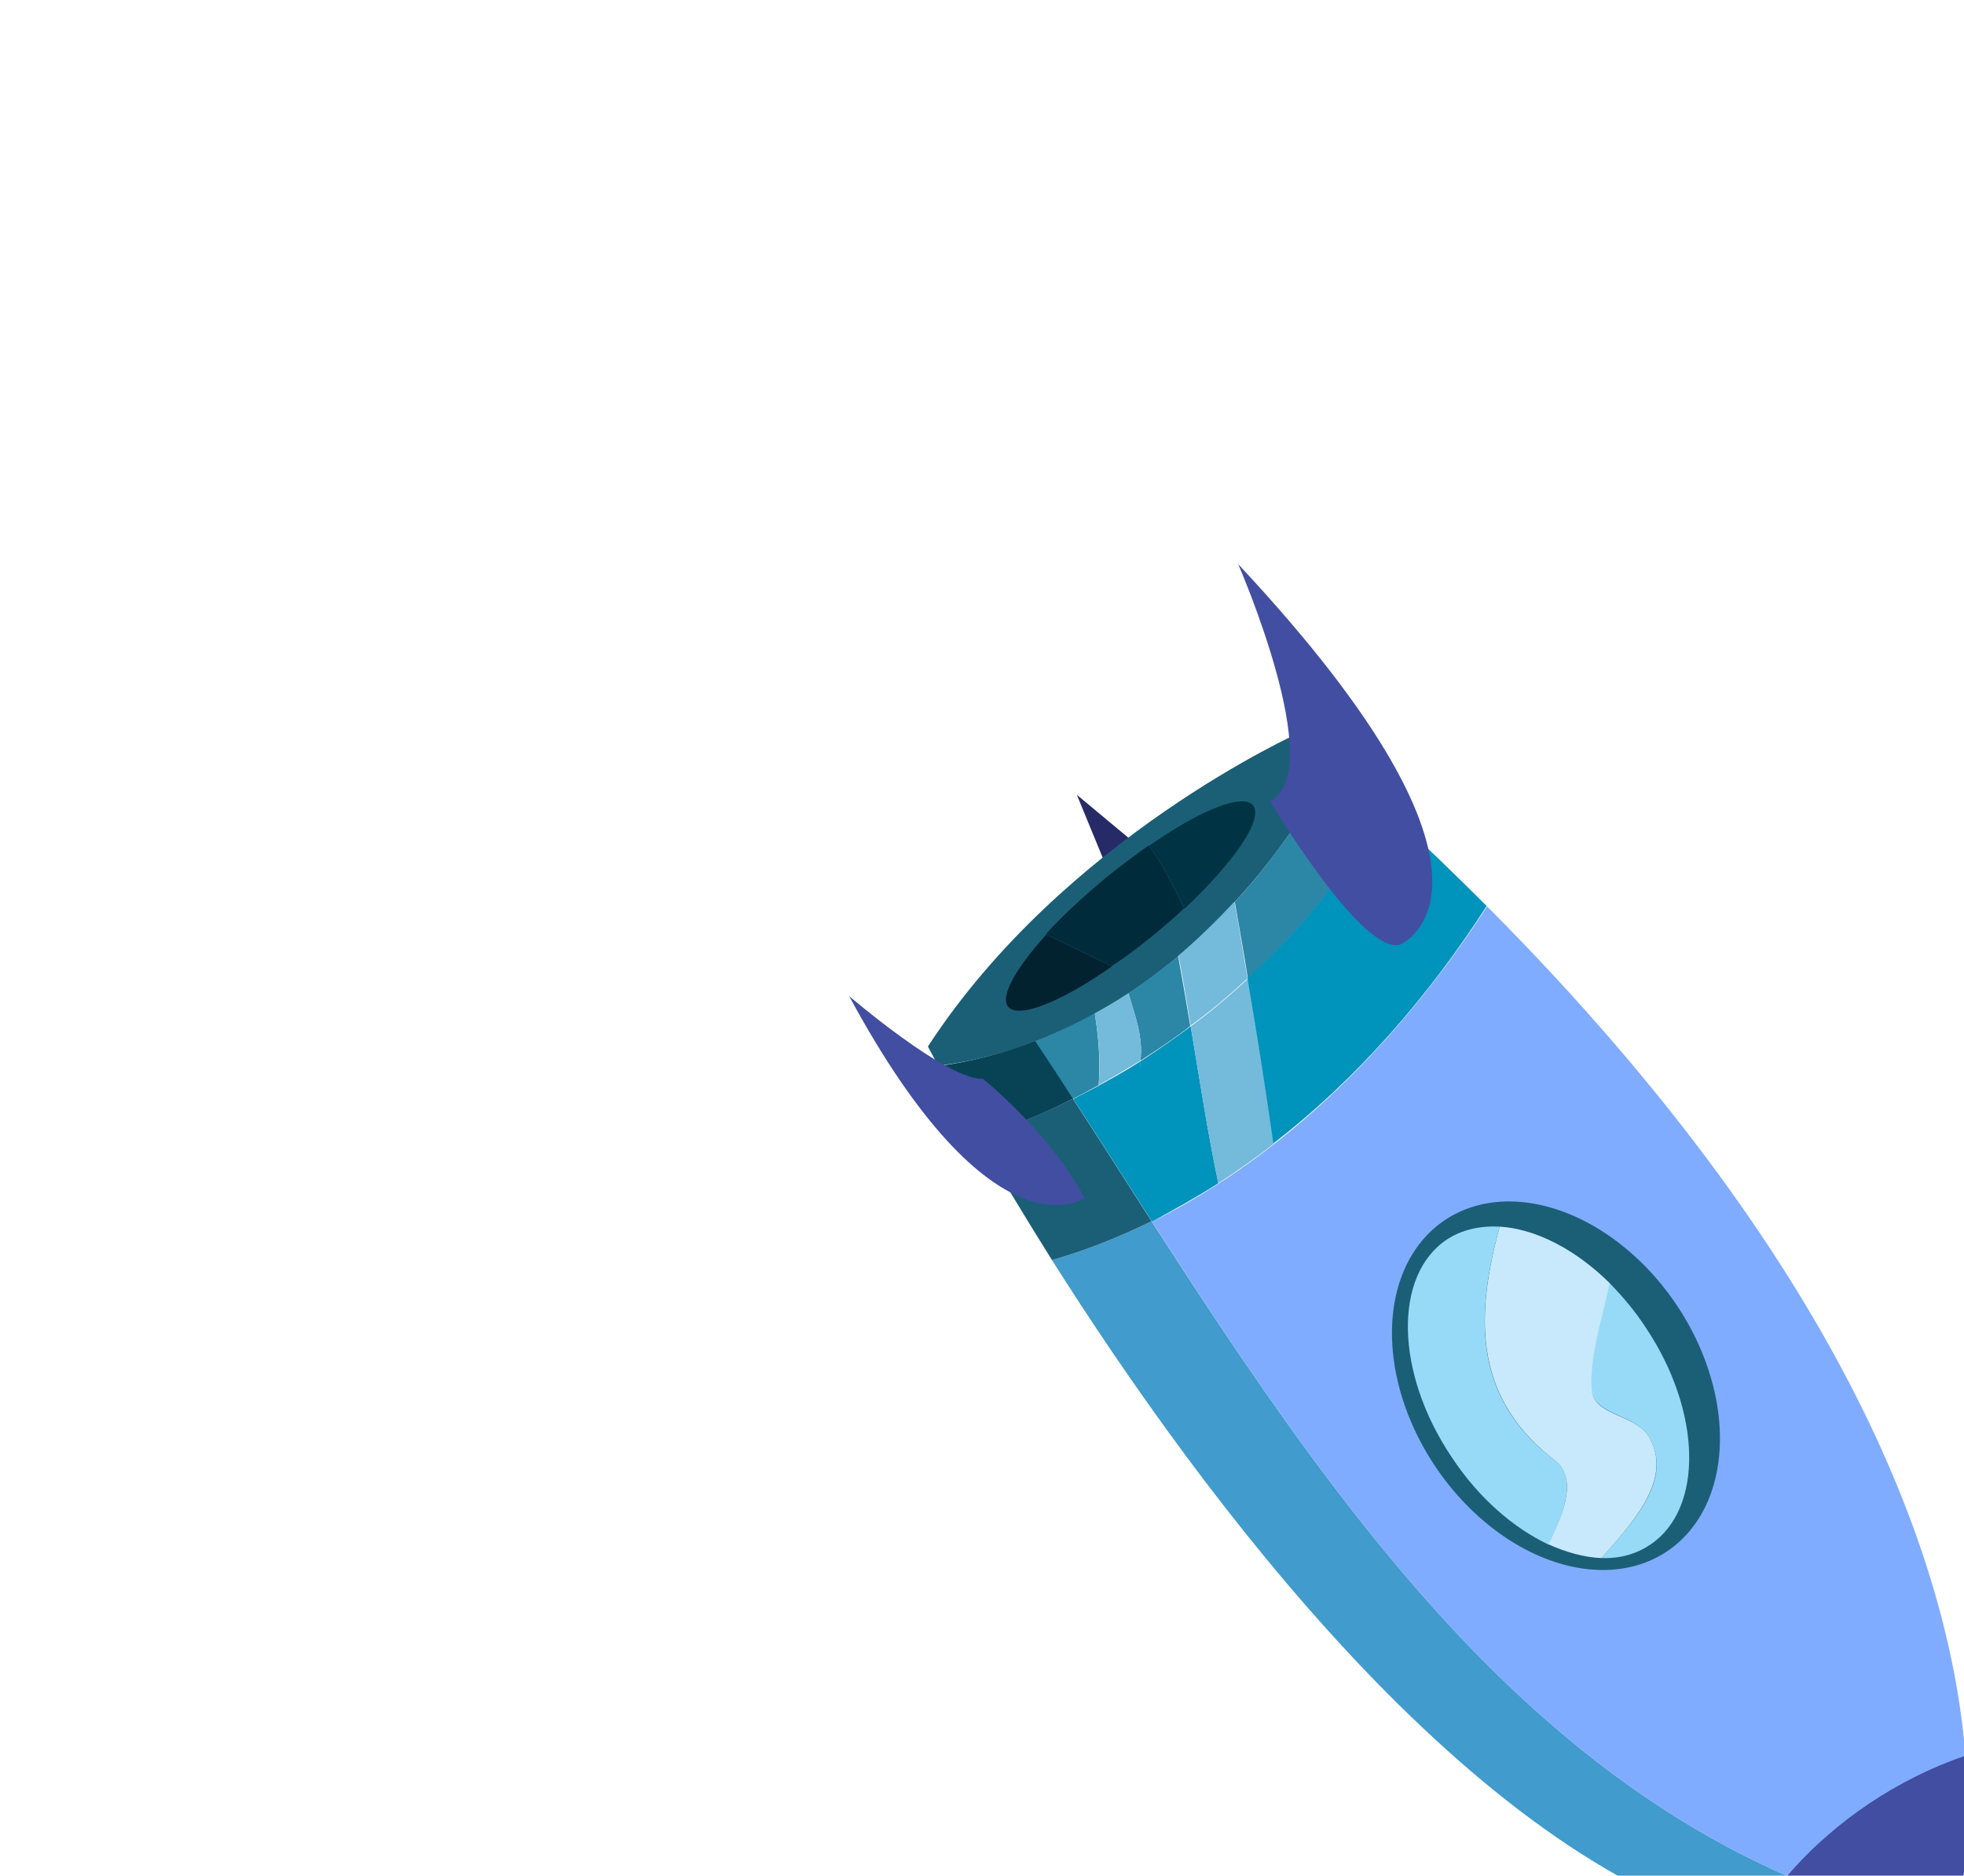<?xml version="1.0" encoding="utf-8"?>
<svg id="master-artboard" viewBox="0 0 347.732 332.087" version="1.1" xmlns="http://www.w3.org/2000/svg" x="0px" y="0px" style="enable-background:new 0 0 700 490;" width="347.732px" height="332.087px"><defs><path d="M 0 0 H 1400 V 980 H 0 V 0 Z" id="SVGID_1_"/></defs><rect id="ee-background" x="0" y="0" width="347.732" height="332.087" style="fill: white; fill-opacity: 0; pointer-events: none;"/>







<g transform="matrix(-0.651, 0.759, -0.759, -0.651, 478.831, 208.995)">
	<path d="M 143.5 248.1 L 135.8 263.2 L 135.6 249.3 Z" class="st1" style="fill: rgb(38, 43, 103);"/>
	<path class="st2" d="M101.8,232.4c0,2.6-0.1,5.3-0.1,8c0,0,41.4,19.6,85.1,13.8c0,0,0.5-1.3,1.4-3.6&#10;&#9;&#9;C165.4,229.9,131.9,225.9,101.8,232.4z" style="fill: rgb(27, 95, 119);"/>
	<path class="st0" d="M140.8,219.1c-2.9,3.5-5.9,7-8.8,10.6c4.6,0.2,9.2,0.6,13.7,1.3c2.6-3.3,5.3-6.5,8-9.7&#10;&#9;&#9;C149.5,220.3,145.2,219.6,140.8,219.1z" style="fill: rgb(116, 186, 218);"/>
	<path class="st3" d="M102.1,219.9c-0.1,4.1-0.2,8.3-0.3,12.5c9.9-2.1,20.1-3.1,30.2-2.8c2.9-3.5,5.8-7.1,8.8-10.6&#10;&#9;&#9;C128.1,217.6,115,217.8,102.1,219.9z" style="fill: rgb(44, 134, 166);"/>
	<path class="st3" d="M164.2,224c-3.4-1-6.9-2-10.4-2.7c-2.7,3.2-5.4,6.5-8,9.7c3.6,0.6,7.2,1.4,10.7,2.4&#10;&#9;&#9;C158.7,230.1,160.6,226.4,164.2,224z" style="fill: rgb(44, 134, 166);"/>
	<path class="st3" d="M172.3,226.8c-3.4,2.5-6.4,5.5-9.2,8.8c3.7,1.4,7.2,3,10.7,4.8c1.1-3.9,2.2-7.8,3.4-11.7&#10;&#9;&#9;C175.5,228,173.9,227.4,172.3,226.8z" style="fill: rgb(44, 134, 166);"/>
	<path class="st4" d="M173.7,240.4c5.2,2.8,10.1,6.2,14.6,10.2c1.1-3,2.9-7.6,5-13.7c-5.2-3.1-10.6-5.9-16.2-8.2&#10;&#9;&#9;C175.9,232.6,174.8,236.5,173.7,240.4z" style="fill: rgb(8, 67, 85);"/>
	<path class="st0" d="M172.3,226.8c-2.7-1-5.4-1.9-8.1-2.8c-3.6,2.4-5.5,6.1-7.7,9.4c2.2,0.6,4.4,1.4,6.6,2.2&#10;&#9;&#9;C165.9,232.3,168.9,229.2,172.3,226.8z" style="fill: rgb(116, 186, 218);"/>
	<path class="st5" d="M199.2,43c-12.8,0-26-3.8-36.6-10.1c-21.9,22-51.7,68.7-59.1,162.3c27.5-3.7,56.3-1.8,81,8.7&#10;&#9;&#9;C200.5,150.2,215.1,95,199.2,43z" style="fill: rgb(128, 172, 255);"/>
	<path class="st6" d="M210.9,41.9c-3.8,0.8-7.7,1.1-11.7,1.1c15.9,52,1.3,107.2-14.7,161c5.8,2.5,11.4,5.4,16.7,8.9&#10;&#9;&#9;C215.8,165.3,233.3,87.8,210.9,41.9z" style="fill: rgb(65, 155, 204);"/>
	
		<path d="M 185.7 130.6 A 25.7 35.3 0 0 1 160 165.9 A 25.7 35.3 0 0 1 134.3 130.6 A 25.7 35.3 0 0 1 160 95.3 A 25.7 35.3 0 0 1 185.7 130.6 Z" transform="matrix(0.964 0.267 -0.267 0.964 40.618 -37.931)" class="st2" style="fill: rgb(27, 95, 119);"/>
	<path class="st7" d="M186.8,15c0,0-10.6,4.2-24.3,18c10.6,6.3,23.8,10.1,36.6,10.1c-2.9-9.3-6.7-18.5-11.7-27.6&#10;&#9;&#9;C187.3,15.3,187.1,15.1,186.8,15z" style="fill: rgb(66, 78, 161);"/>
	<path class="st8" d="M187.5,15.4c5,9.1,8.8,18.3,11.7,27.6c4,0,7.9-0.4,11.7-1.1C205.6,31,198,21.9,187.5,15.4z" style="fill: rgb(51, 60, 129);"/>
	<path class="st9" d="M171.7,199.4c-5.7,7.4-11.9,14.6-17.9,21.8c3.5,0.8,7,1.7,10.4,2.7c0.4-0.3,0.9-0.6,1.4-0.8&#10;&#9;&#9;c-0.5,0.2-0.9,0.5-1.4,0.8c2.7,0.8,5.4,1.8,8.1,2.8c0.1,0,0.1-0.1,0.2-0.1c-0.1,0-0.1,0.1-0.2,0.1c1.6,0.6,3.2,1.3,4.8,1.9&#10;&#9;&#9;c2.4-8.2,4.9-16.4,7.4-24.7C180.3,202.3,176,200.7,171.7,199.4z" style="fill: rgb(0, 147, 187);"/>
	<path class="st2" d="M177.1,228.7c5.6,2.4,11,5.1,16.2,8.2c2.3-6.6,5-14.7,7.9-24c-5.3-3.5-10.9-6.4-16.7-8.9&#10;&#9;&#9;C182,212.3,179.5,220.5,177.1,228.7z" style="fill: rgb(27, 95, 119);"/>
	<path class="st0" d="M171.7,199.4c-3.8-1.1-7.7-2.1-11.7-2.9c-6.5,7.4-12.9,14.9-19.2,22.5c4.4,0.5,8.7,1.2,13,2.2&#10;&#9;&#9;C159.8,214,166,206.9,171.7,199.4z" style="fill: rgb(116, 186, 218);"/>
	<path class="st9" d="M103.5,195.3c-0.6,7.9-1.1,16.1-1.4,24.7c12.9-2.1,26-2.4,38.7-0.9c6.3-7.6,12.7-15.1,19.2-22.5&#10;&#9;&#9;C141.7,192.8,122.3,192.7,103.5,195.3z" style="fill: rgb(0, 147, 187);"/>
	<path class="st10" d="M156.4,111.6c3.2-7.6,13.6-7,21.5-6.9c-2-2.5-4.5-4.2-7.4-5c-11-3.1-23.9,8.4-28.7,25.7&#10;&#9;&#9;c-1,3.4-1.5,6.7-1.8,10c5.8-3.2,12.2-5.7,16.4-9.9C159.8,122,154.1,116.2,156.4,111.6z" style="fill: rgb(151, 218, 248);"/>
	<path class="st11" d="M170.2,123.1c-0.8-5.8,5.4-8,12-9.6c-1-3.4-2.4-6.4-4.3-8.8c-7.9-0.1-18.3-0.6-21.5,6.9&#10;&#9;&#9;c-2.3,4.6,3.5,10.4,0,13.8c-4.2,4.2-10.6,6.7-16.4,9.9c-0.6,8.6,1.3,16.3,5.1,21.3C158.9,150,170.8,141.3,170.2,123.1z" style="fill: rgb(199, 233, 251);"/>
	<path class="st10" d="M170.2,123.1c0.7,18.1-11.2,26.9-25.1,33.5c2.1,2.7,4.7,4.7,7.8,5.6c11,3.1,23.9-8.4,28.7-25.7&#10;&#9;&#9;c2.4-8.4,2.4-16.5,0.6-23.1C175.6,115.1,169.3,117.4,170.2,123.1z" style="fill: rgb(151, 218, 248);"/>
	<path class="st12" d="M116.9,238.3c-0.5,2.8,6.8,6.6,17.4,9.3c1-4.1,2.7-8.1,4.4-12C126.7,234.3,117.5,235.3,116.9,238.3z" style="fill: rgb(0, 52, 68);"/>
	<path class="st13" d="M154.8,238.7c1.1,4.2,2.2,8.4,3.3,12.5c8.1,0.2,13.7-0.9,14.1-3.2C172.7,245.2,165.4,241.4,154.8,238.7z" style="fill: rgb(3, 34, 48);"/>
	<path class="st14" d="M145.7,236.7c-2.4-0.4-4.7-0.8-7-1c-1.7,3.9-3.4,7.9-4.4,12c2.8,0.7,5.9,1.4,9.1,2c5.3,0.9,10.4,1.5,14.7,1.6&#10;&#9;&#9;c-1.1-4.2-2.3-8.4-3.3-12.5C152,237.9,148.9,237.3,145.7,236.7z" style="fill: rgb(0, 43, 58);"/>
	<path class="st7" d="M118.7,202.5c0,0-23.9-12.1-32.5,65.6c0,0,17.5-36.2,28.2-31.6C114.4,236.4,124.5,206.5,118.7,202.5z" style="fill: rgb(66, 78, 161);"/>
	<path class="st7" d="M189.1,215.7c0,0,19.3,4.6,0,54.9c0,0,0-23-4.3-27.5C184.8,243.2,184.3,227.8,189.1,215.7z" style="fill: rgb(66, 78, 161);"/>
<path d="M 212.714 94.439" style="fill: rgb(209, 134, 77); fill-opacity: 1; stroke: rgb(0, 0, 0); stroke-opacity: 1; stroke-width: 0; paint-order: fill;"/></g>





</svg>